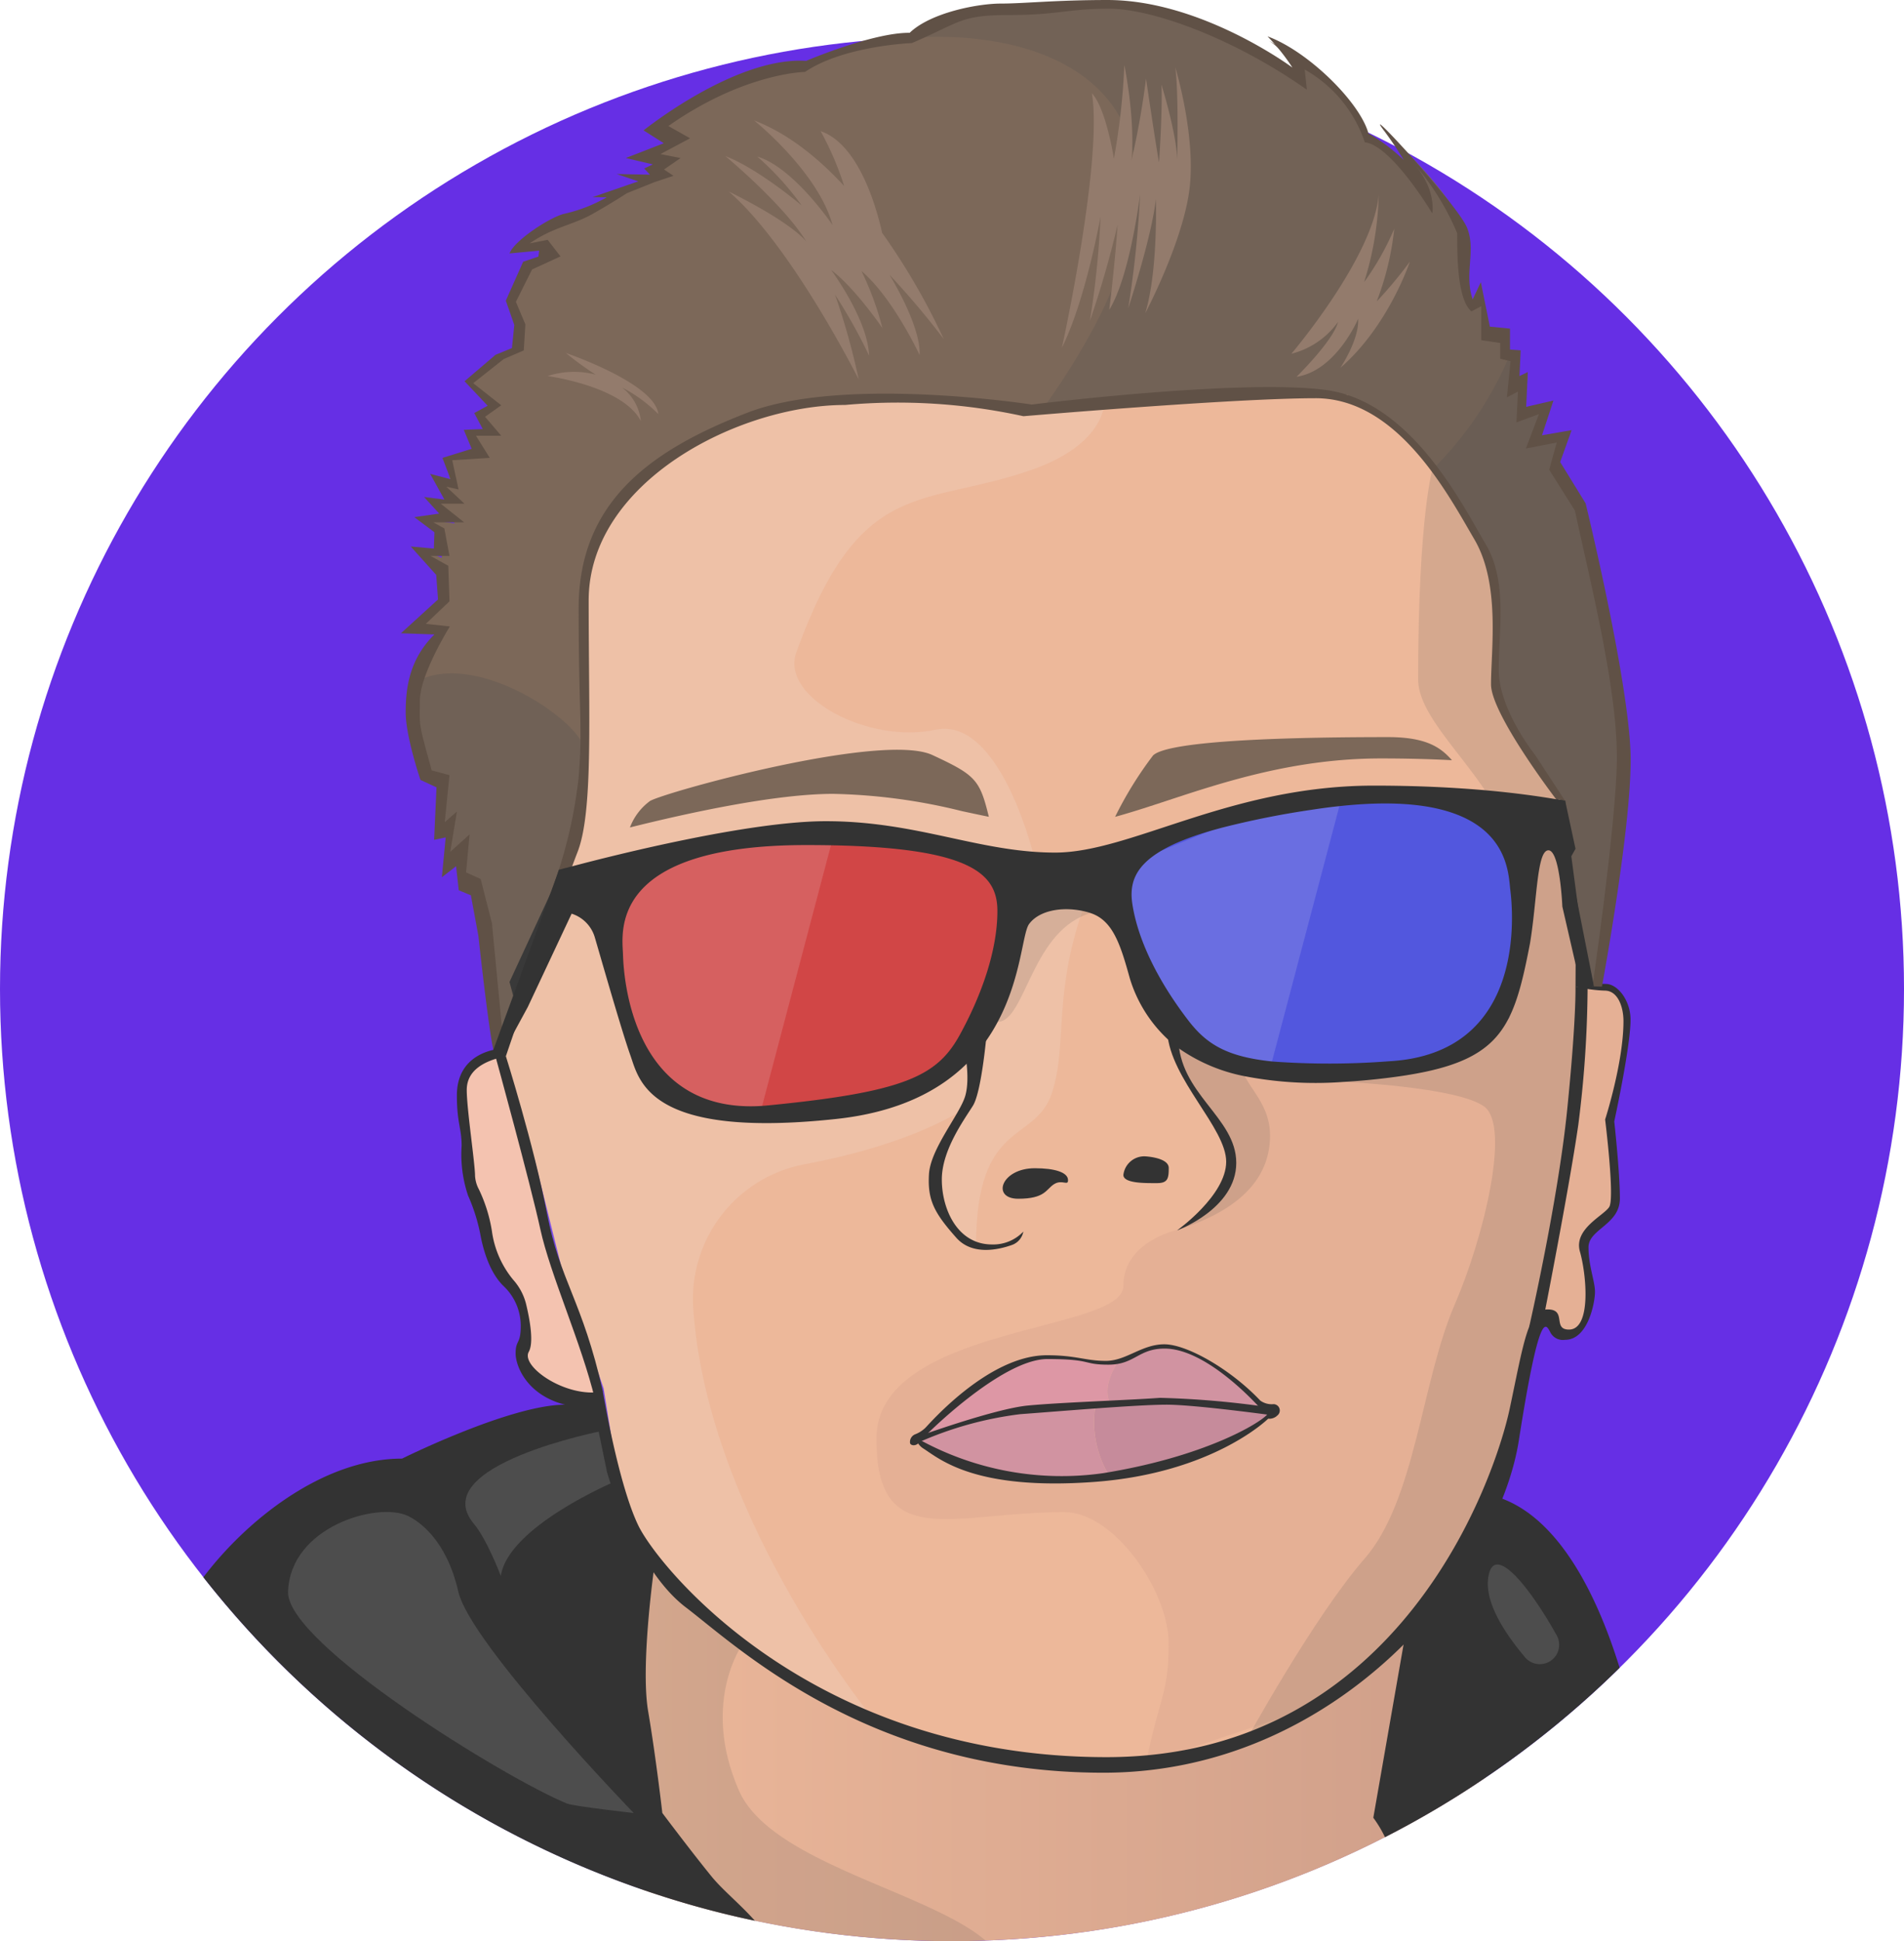 <svg xmlns="http://www.w3.org/2000/svg" xmlns:xlink="http://www.w3.org/1999/xlink" width="255.981" height="260.92" viewBox="0 0 255.981 260.92">
  <defs>
    <linearGradient id="linear-gradient" y1="0.5" x2="1" y2="0.5" gradientUnits="objectBoundingBox">
      <stop offset="0" stop-color="#edb89a"/>
      <stop offset="1" stop-color="#ce9e89"/>
    </linearGradient>
  </defs>
  <g id="portfolio-blue" transform="translate(-26.58 -11.08)">
    <g id="Background_2" data-name="Background 2" transform="translate(26.58 16.019)">
      <circle id="Ellipse_2" data-name="Ellipse 2" cx="127.991" cy="127.991" r="127.991" fill="#662fe5"/>
    </g>
    <g id="Outline" transform="translate(53.92 11.08)">
      <path id="Path_2" data-name="Path 2" d="M395.959,683.485l-.573,8.15a127.315,127.315,0,0,1-67.228,21.9q-2.253.08-4.521.08a128.482,128.482,0,0,1-26.5-2.746,124.744,124.744,0,0,1-12.107-3.186q-1.5-.475-2.985-.984c-3.47-4.9-7.328-10.317-7.328-10.317l.086-.749.589-5.079,2.829-24.441,3.964-4.142.561-.586.153-.162.064-.067.392-.411,1.478-1.548,18.9,11.037,31.1,18.161,15.695-2.23,14.054-2,2.772-.4.319-.045.057-.083,13.563-19.754,4.043,5.416.319.437.124.169.319.417.076.1.593.8Z" transform="translate(-222.999 -452.699)" fill="url(#linear-gradient)"/>
      <path id="Path_3" data-name="Path 3" d="M244.033,224.895l-4.923,36.437,4.2,14.064,3.5,14.019,5.735,16.568,1.38,8.6,2.657,10.2s4.142,5.949,4.461,6.267,10.938,10.3,10.938,10.3l14.338,8.284,15.717,4.779,12.107,1.912h15.1l9.664-3.291,11.365-5.735,10.514-8.816,7.433-10.3,6.267-13.168L377.14,302.8l1.488-7.01,4.352-26.018,1.593-24.96-2.868-19.646s-3.4-5.63-3.623-5.949-3.186-4.355-3.186-4.993a46.214,46.214,0,0,1-.213-5.1c.105-2.339,0-11.362,0-11.362s-2.973-6.481-3.291-8.179-4.142-8.708-4.142-8.708-9.772-7.118-10.925-7.755a10.965,10.965,0,0,0-5.63-1.8c-3.186-.21-7.647-.213-10.833-.213s-6.267,0-9.558.105-6.054.213-9.24.319-6.691.213-8.284.108-5.522-.637-7.965-.956-6.477-.532-8.284-.637-7.433,0-9.453.21-5.522-.319-7.538.851-6.586,1.593-9.453,2.868-5.63,1.912-7.433,3.186-3.613,1.807-6.054,3.823-8.711,16.887-8.711,18.693-.637,3.823-1.166,7.433-1.488,7.86-2.23,10.728A27.34,27.34,0,0,0,244.033,224.895Z" transform="translate(-198.735 -119.366)" fill="#edb89a"/>
      <path id="Path_4" data-name="Path 4" d="M226.548,456l-4.107,1.574a18,18,0,0,0-1.383,3.186c.105.319,1.383,8.176,1.383,9.345a42.306,42.306,0,0,0,.637,4.566,9.725,9.725,0,0,0,.529,2.549c.532,1.7.956,5.525,2.23,7.223s2.23,2.017,2.444,3.081,1.593,4.99,1.593,4.99l-.637,3.718,2.335,4.247,7.86,1.912-1.38-5.84-5.072-15.478L229.4,466.893Z" transform="translate(-186.432 -314.242)" fill="#f4c3b0"/>
      <path id="Path_5" data-name="Path 5" d="M681.014,426.79l2.587.44a4.457,4.457,0,0,1,1.274,0c.159.121,1.873,1.673,1.873,1.673l.357,2.39-.637,8.243-1.035,4.142-.357,6.293.755,3.027-1.233,4.859-3.186,3.186.956,5.177-.121,2.989-.956,3.664-2.39,1.036-1.673-1.434-2.109-.6,4.658-24.135,1.077-15.771Z" transform="translate(-495.826 -294.339)" fill="#e5b095"/>
      <path id="Path_6" data-name="Path 6" d="M426.761,435.735c0-17.1,7.965-13.7,10.2-20.522s-.112-13.7,4.884-26.633l-9.167.586-5.9,21.612L425.815,417l-1.462,2.549-3.052,5.232,1.807,8.15Z" transform="translate(-322.877 -268.303)" fill="#f2f2f2" opacity="0.15"/>
      <path id="Path_7" data-name="Path 7" d="M491.2,376.487l-1.013,14.774-1.437,10.61-1.329,7.908L485.2,419.6,483,430.068l-3.24,12.745-4.645,9.106-11.445,13.994-8.016,5.894-23.014,7.752c1.912-9.335,3.055-9.278,3.055-16.163s-7.264-17.584-14.013-17.584c-15.134,0-25.276,5.417-25.276-9.877s33.2-14.229,33.2-20.512,7.806-7.691,7.806-7.691l4.751-3.823,1.743-3.823.159-1.236-.5-1.631-2.087-4.1-2.823-4.757-2.23-4.381-.239-3.425-6.108-13.994,8.5-12.487,50.1-3.269.663,10.817,1.383,8.284Z" transform="translate(-305.917 -242.56)" fill="#e5b095"/>
      <path id="Path_8" data-name="Path 8" d="M515.978,588.728l-2.973-.742-7.2-.822-3.887-.233-2.934.258-4.352.5h0c-.526-.6-1.679-2.52.637-6.152,2.46-.605,3.7-2.492,8.15-1.784C508.688,580.59,515.978,588.728,515.978,588.728Z" transform="translate(-372.331 -398.461)" fill="#d193a1"/>
      <path id="Path_9" data-name="Path 9" d="M440.414,590.3l-3.212.054-4.142.373-5.286.558-4.62.529L421,592.4l-3.741,1.192-1.4.44-1.513.691-.038-.134s9.855-10.049,15.325-10.9,6.28.637,9.9.637a6.259,6.259,0,0,0,1.513-.178C438.745,587.779,439.888,589.7,440.414,590.3Z" transform="translate(-318.114 -401.068)" fill="#dd97a5"/>
      <path id="Path_10" data-name="Path 10" d="M512.086,604.563a36.9,36.9,0,0,1-6.152,3.884c-3.444,1.692-5.2,2.01-9.619,2.925-2.119.44-4.164.828-6.293,1.115a13.78,13.78,0,0,1-1.635-9.138l8.185-.239,8.325.417Z" transform="translate(-368.438 -414.48)" fill="#c68b9b"/>
      <path id="Path_11" data-name="Path 11" d="M439.823,613a54.622,54.622,0,0,1-7.427.5,45.9,45.9,0,0,1-13.643-2.488,10.319,10.319,0,0,1-4.263-2.326l1.035-.523,3.906-1.345,3.377-1.007,6.226-1.4,6.662-.478,2.482-.073A13.794,13.794,0,0,0,439.823,613Z" transform="translate(-318.236 -414.992)" fill="#d193a1"/>
      <path id="Path_12" data-name="Path 12" d="M339.315,719.931q-2.253.08-4.521.08a128.474,128.474,0,0,1-26.5-2.746,124.747,124.747,0,0,1-12.107-3.186L293,707.129l-.994-15.5-.93-16.249,2.734-6.255.239-.545.484.437,1.488,1.348.373.341,9.24,8.37,1.055.956s-.057.08-.156.233-.188.3-.319.523c-1.255,2.23-4.317,9.24-.061,18.97S331.617,713.32,339.315,719.931Z" transform="translate(-234.147 -459.091)" fill="#4d4d4d" opacity="0.15"/>
      <path id="Path_13" data-name="Path 13" d="M531.729,451.4c0,3.1,3.935,5.1,3.935,10.033s-3.027,9.558-11.91,12.5l5.1-4.416,1.552-4.461-.717-2.96-1.313-2.9-3.043-3.661-1.482-3.648L523.12,448Z" transform="translate(-392.255 -308.791)" fill="#4d4d4d" opacity="0.15"/>
      <path id="Path_14" data-name="Path 14" d="M593.69,362.92l-2,.956-1.488-.956-.239,5.961-1.485,10.75-3.5,8.67-10.033,5.77-20.449.711,10.833,1.456s15.105.672,18.8,3.282-.118,17.868-3.9,26.592c-4.515,10.409-5.283,26.34-12.133,34.2S552.05,484.95,552.05,484.95l16.039-9.348,5.044-5.735,10.674-14.309,4.744-15.188,5.056-24.164,3.215-19.356.433-16.966Z" transform="translate(-411.968 -250.819)" fill="#4d4d4d" opacity="0.15"/>
      <path id="Path_15" data-name="Path 15" d="M280.99,372.326l2.641,12.426,4.448,10.256,6.691,3.243,7.806.838,12.9-.838,11.47-5.754,5.735-10.333,4.375-11.75-5.177-5.894-12.42-1.38-18.639-2.081-15.771,6.328Z" transform="translate(-227.272 -249.551)" fill="#d14646"/>
      <path id="Path_16" data-name="Path 16" d="M522.793,347.306l-17.724,3.779L494,355.66l.714,7.01,6.532,11.789,5.4,6.869,7.507,2.084h13.86l11.279-.889,8.635-6.082,1.593-11.081v-10.5l-4.142-5.416-12.107-3.027Z" transform="translate(-372.413 -239.576)" fill="#5257de"/>
      <path id="Path_17" data-name="Path 17" d="M634.389,252.219c-3.823-5.894-9.4-10.992-9.4-15.532,0-22.223,1.991-28.516,1.991-28.516l7.408,12.232,1.641,5.735-.66,10.833,2.708,6.8,6,9.345Z" transform="translate(-461.668 -145.374)" fill="#4d4d4d" opacity="0.15"/>
      <path id="Path_18" data-name="Path 18" d="M327.356,188.439c10.151-3.54,9.823-9.211,9.823-9.211l-11.027.8-21.691-1.354-16.409,2.52-6.411,2.944-7.9,6.165-5.815,9.24-.637,12.107.054,18.062-2.842,13.72,19.955-4.68-.048.115,18.566-1.488,24.906,3.664s-4.515-19.595-13.436-17.683-20.71-4.257-18.731-10.275C304.311,189.124,312.713,193.546,327.356,188.439Z" transform="translate(-216.036 -125.273)" fill="#f2f2f2" opacity="0.15"/>
      <path id="Path_19" data-name="Path 19" d="M300.693,412.711s.848-4.1,0-6.949l-13.49,6.949-18.537,1.051-4.827-1.051s-5.815-3.862-5.894-4.1-3.823-10.435-3.823-10.435l-1.838-3.5a29.056,29.056,0,0,1,.924-4.107l-6.481-8.284-3.4,7.115-5.63,16.039,3.718,14.019,2.973,10.619,2.007,6.736,3.31,10.992,1.354,5.442s-.019-.535-.048-1.507l.481,1.507,4.011,16.214,4.461,6.264,12.4,11.021,15.905,8.842s-22.755-27.337-24.635-55.8a18.419,18.419,0,0,1,15.048-19.3C285.945,419.121,294.225,416.776,300.693,412.711Z" transform="translate(-197.774 -264.01)" fill="#f2f2f2" opacity="0.15"/>
      <path id="Path_20" data-name="Path 20" d="M453.959,386c0,1.045,3.9,3.186,3.9,3.186C449.536,391.257,448.819,403.9,445,403.9l-1.166-1.179,4.658-14.847Z" transform="translate(-338.228 -266.545)" fill="#4d4d4d" opacity="0.15"/>
      <path id="Path_21" data-name="Path 21" d="M520.335,384.22l9.718-36.8-13.86,2.947L500.74,356.66l.4,7.169,1.593,8.364,7.726,8.6Z" transform="translate(-377.006 -240.257)" fill="#f2f2f2" opacity="0.15"/>
      <path id="Path_22" data-name="Path 22" d="M305.665,401.22l9.718-36.8L295.1,365.427l-9.03,8.233.4,7.169,1.593,8.364,5.764,10.753Z" transform="translate(-230.733 -251.841)" fill="#f2f2f2" opacity="0.15"/>
      <path id="Path_23" data-name="Path 23" d="M211.47,153.37c-.43-7.988-2.629-22.542-2.629-22.542l-2.23-1.354.478-4.859-2.31,3.186.956-6.372-1.991,2.39.717-7.169-2.151-.637c-1.434-3.345-4.062-11.231-.159-16.329s2.033-3.326,2.033-3.326L200,96.1l3.983-3.425-.159-4.7-3.266-2.788,3.584,1.513-.319-3.425-2.629-1.912,4.7.717-3.5-3.425,3.107.637-2.469-3.744,2.39,1.354-.8-3.584,4.54-.4-1.832-3.186,3.266.239L209,67.185l1.912-.8-3.425-3.345,4.062-3.5,2.23-.876.478-2.629-1.035-4.062,2.31-4.939,3.027-1.195-.8-1.115-4.222.717h0a20.936,20.936,0,0,1,6.946-4.486c.411-.162.707-.277.781-.293.319-.08,2.23-.956,2.23-.956l3.823-1.912-2.364.424,6.372-2.125-3.4-.927,5.257.558-1.542-1.383,2.5-.319L229.1,32.854l5.416-1.752-3.237-1.861c3.769-2.813,15.714-9.081,21.93-9.081,0,0,7.01-3.4,14.233-3.4,0,0,6.054-4.355,12.531-4.355s14.073-1.22,21.825.637,17.683,8.867,17.683,8.867a13.293,13.293,0,0,0-4.117-4.725s11.34,6.586,13.2,12.585C333.978,32.058,337,38.8,337,38.8s-2.973-6.264-6.372-9.769c0,0,11.5,10.275,11.046,14.975a16.762,16.762,0,0,0,1.061,7.965l1.115-2.23.478,2.947.478,3.425,2.469,1.274L347.2,59.3l1.274.4-.558,4.3,2.23-1.673-.8,4.7,3.9-1.035-1.912,4.7,4.142-.558-1.354,3.744,3.4,6.771c2.469,8.364,7.194,28.143,5.92,37.278s-3.881,26.63-3.881,26.63l-2.492-2.415L355.8,128.2l-.637-6.452-.637-2.868-8.364-13.143-.239-12.824-.637-5.257L342.739,82.8,337.4,74.513l-5.5-5.974-6.079-3.772-5.152.347h-8.048L282.2,66.468l-10.275-1.274-11.072.08-7.726.717L247,67.264l-9.16,4.062-5.815,4.222-4.779,4.142-2.469,4.859-1.354,4.461-.08,9.081.4,8.762-.717,10.753-1.354,8.6-3.425,8.6-3.664,10.435.08,2.727-2.453,5.5Z" transform="translate(-172.086 -11.717)" fill="#7c6859"/>
      <path id="Path_24" data-name="Path 24" d="M411.66,18.062c24.4-1.434,43.717,12.929,17.75,49.57l33.974-1.937,8.6,1.539L474.3,69.2l2.868,2.071,6.079,6.8,3.479,5.442,2.893,5.815.717,7.118-.449,6.771,1.434,6.238,5.655,8.259,2.415,3.823.4,7.832,3.24,16.409.768.067,1.036-8.351,2.23-18.958-.37-11.843-4.833-25.276-2.762-3.769-.9-2.868.424-2.922-3.715.424,1.325-4.034-2.919.583.37-4.725-1.22.956L492.7,61l-.876-.666-.956-2.549-2.39.108L488.21,53l-1.647,1.01-.9-6.532-.108-4.461-4.728-6.1-1.733-2.01-2.189-.2-4.081-3.129-1.316-3.164-2.985-3.639-3.288-2.7-1.65-.118V23.7l-5.856-3.425-7.4-4.04-5.455-1.593-6.812-.717-6.331.118-4.9.6-7.089.4-4.419,1.074-3.651,1.953Z" transform="translate(-316.308 -13.015)" fill="#4d4d4d" opacity="0.2"/>
      <path id="Path_25" data-name="Path 25" d="M656.464,218.163l-2.23,18.958-1.036,8.364-.771-.067-3.237-16.409-.4-7.844-2.418-3.823-5.655-8.259-1.434-6.238.452-6.771-.717-7.118-2.893-5.815-3.479-5.442-1.721-1.912a47.324,47.324,0,0,0,10.514-15.647l.637.5-.239,4.062,1.22-.956-.373,4.725,2.922-.583-1.329,4.034L648,171.5l-.424,2.922.9,2.868,2.762,3.769,4.83,25.276Z" transform="translate(-465.715 -112.647)" fill="#4d4d4d" opacity="0.2"/>
      <path id="Path_26" data-name="Path 26" d="M186.541,671.612a124.744,124.744,0,0,1-12.107-3.186q-1.5-.475-2.985-.984a128.2,128.2,0,0,1-59.058-42c5.671-7.51,15.982-15.947,26.716-15.947,0,0,14.573-7.245,21.9-7.249h0l4.053-.615.319-.051.287,1.1.988,3.788,1.8,8.389,1.274,2.517.226.446,1.195,2.364.319.618.669,1.316.637,1.246.261.519s-.048.319-.121.892c-.4,3.081-1.625,13.363-.73,18.652,1.061,6.264,1.912,13.7,1.912,13.7s3.823,5.1,6.586,8.494C182.224,667.517,184.362,669.184,186.541,671.612Z" transform="translate(-112.39 -413.438)" fill="#333"/>
      <path id="Path_27" data-name="Path 27" d="M224.092,627.176c-6.579-7.863,17.352-12.506,17.352-12.506l1.727,6.771s-14.456,6.054-15.459,12.745C227.708,634.185,225.892,629.326,224.092,627.176Z" transform="translate(-187.722 -422.357)" fill="#4d4d4d"/>
      <path id="Path_28" data-name="Path 28" d="M164.227,649.466c-4.059-1.912-15.813,1.427-16.1,10.2-.229,6.955,29.191,25.078,37.5,28.465.927.376,8.972,1.274,8.972,1.274s-21.984-22.736-23.577-29.74S165.705,650.164,164.227,649.466Z" transform="translate(-136.74 -445.712)" fill="#4d4d4d"/>
      <path id="Path_29" data-name="Path 29" d="M426.3,446.25s-.675,8.058-1.87,9.969-4.183,5.974-4.183,9.919,2.071,8.733,6.745,8.733a5.576,5.576,0,0,0,4.215-1.73h0a2.358,2.358,0,0,1-1.536,1.8c-1.873.663-5.334,1.418-7.459-.956-3.027-3.4-3.89-5.1-3.693-8.548s4.2-8.125,4.888-10.568-.108-6.159-.108-6.159Z" transform="translate(-320.966 -307.598)" fill="#333"/>
      <path id="Path_30" data-name="Path 30" d="M453.986,503.92c2.689,0,4.378.551,4.461,1.517s-.762-.07-1.864.618-1.172,1.966-4.824,1.966S449.468,503.92,453.986,503.92Z" transform="translate(-342.203 -346.894)" fill="#333"/>
      <path id="Path_31" data-name="Path 31" d="M503.516,498.9a2.825,2.825,0,0,0-2.9,2.5c0,1.166,3.052,1.1,4.505,1.1s1.593-.6,1.593-2.033S503.516,498.9,503.516,498.9Z" transform="translate(-376.924 -343.473)" fill="#333"/>
      <path id="Path_32" data-name="Path 32" d="M519.12,446.67c.437,6.293,7.924,12.824,7.924,17.364s-6.611,9.24-6.611,9.24,7.965-2.909,7.965-9.081-7.781-9.269-7.781-16.915Z" transform="translate(-389.53 -307.885)" fill="#333"/>
      <path id="Path_33" data-name="Path 33" d="M414,605.965v.825a48.009,48.009,0,0,1,13.745-3.823c5.442-.4,15.676-1.274,19.659-1.274s14.857,1.51,14.857,1.51L460.9,602a122.119,122.119,0,0,0-14.382-1.227c-3.941.3-13.321.609-17.769,1.036S414,605.965,414,605.965Z" transform="translate(-317.903 -412.885)" fill="#333"/>
      <path id="Path_34" data-name="Path 34" d="M237.09,456.54s3.785,11.989,5.538,21.15,4.738,11.629,7.526,23.976l-1.045,1.138c-1.832-7.647-6.025-16.791-7.379-23s-6-23.112-6-23.112Z" transform="translate(-196.432 -314.61)" fill="#333"/>
      <path id="Path_35" data-name="Path 35" d="M679.667,427.436a150.844,150.844,0,0,1-1.249,18.413c-1.249,8.689-4.779,26.566-4.779,26.566l-1.838.65s3.871-16.867,5.12-29.227,1.115-16.568,1.115-16.568Z" transform="translate(-493.564 -294.666)" fill="#333"/>
      <path id="Path_36" data-name="Path 36" d="M639.184,665.563a128.088,128.088,0,0,1-18.021,14.761,126.644,126.644,0,0,1-13.522,8.007,16.707,16.707,0,0,0-1.571-2.616l4.062-23.259.185-1.058,1.647-2.284,6.009-8.335.026-.038.816-1.131,3.929-7.01c.226.073.452.15.675.236C631.671,645.958,636.574,657.1,639.184,665.563Z" transform="translate(-448.776 -441.388)" fill="#333"/>
      <path id="Path_37" data-name="Path 37" d="M542.4,325.146c-2.887-.15-6.054-.239-9.527-.239-11.521,0-21.057,3.138-28.72,5.659-2.5.825-4.853,1.593-7.041,2.192a50.377,50.377,0,0,1,5.1-8.249c1.673-1.673,13.449-2.469,31.543-2.469C539.072,322.027,540.942,323.506,542.4,325.146Z" transform="translate(-374.533 -222.963)" fill="#7c6859"/>
      <path id="Path_38" data-name="Path 38" d="M340.641,336.4c-1.2-.239-2.4-.5-3.619-.761a77.659,77.659,0,0,0-17.323-2.32c-7.717,0-19.34,2.523-27.308,4.515a7.863,7.863,0,0,1,2.7-3.559c2.033-1.195,31.224-9.284,37.957-6.178C338.86,330.8,339.421,331.39,340.641,336.4Z" transform="translate(-235.039 -226.613)" fill="#7c6859"/>
      <path id="Path_39" data-name="Path 39" d="M478.694,42.3c1.488,9.132-4.034,34.2-4.034,34.2,3.186-6.372,5.2-17.629,5.2-17.629a123.6,123.6,0,0,1-1.434,14.019,132.407,132.407,0,0,0,3.718-12.9c-.319,4.99-1.115,11.416-1.115,11.416,2.813-4.566,4.142-15.507,4.142-15.507a140.344,140.344,0,0,1-1.593,15.294s3.132-9.45,3.715-14.656c0,0,.319,9.613-1.434,15.348,0,0,5.257-9.931,6-17.1S489.9,38.793,489.9,38.793c.478,3.345.264,12.426.264,12.426-.105-3.613-2.122-10.091-2.122-10.091.172,3.266-.319,10.473-.319,10.473-.4-2.071-1.752-11.269-1.752-11.269a111.4,111.4,0,0,1-1.953,10.992c.532-5.617-.965-12.824-.965-12.824a90.81,90.81,0,0,1-1.4,12.585S480.605,44.34,478.694,42.3Z" transform="translate(-359.235 -29.764)" fill="#937b6c"/>
      <path id="Path_40" data-name="Path 40" d="M583.241,93.22c-.72,8.415-11.741,21.379-11.741,21.379a11.037,11.037,0,0,0,6.264-4.269c-.615,2.5-5.573,7.366-5.573,7.366,5.349-.819,8.284-7.793,8.284-7.793.159,2.817-2.39,6.586-2.39,6.586,6.474-5.6,9.345-14.274,9.345-14.274a56.915,56.915,0,0,1-4.461,5.353,38.38,38.38,0,0,0,2.361-9.772,36.479,36.479,0,0,1-4.05,7.169A42.1,42.1,0,0,0,583.241,93.22Z" transform="translate(-425.221 -67.049)" fill="#937b6c"/>
      <path id="Path_41" data-name="Path 41" d="M257.65,163.1s10.1,1.335,12.538,6.054a6.524,6.524,0,0,0-2.549-4.527,19.48,19.48,0,0,1,4.9,3.588C272.1,164.066,260.113,160,260.113,160a41.083,41.083,0,0,0,4.011,2.915A11.417,11.417,0,0,0,257.65,163.1Z" transform="translate(-211.368 -112.552)" fill="#937b6c"/>
      <path id="Path_42" data-name="Path 42" d="M362.027,91.276A89.114,89.114,0,0,0,353.743,77c-.7-3.161-3.068-11.894-8.268-13.669a40.6,40.6,0,0,1,3.161,7.366c-3.5-3.788-7.6-7.089-12.107-8.81,0,0,8.6,6.9,10.546,14.06,0,0-5.235-7.752-10.11-9.2a39.089,39.089,0,0,1,5.968,6.579s-5.808-4.939-10.263-6.643c0,0,7.86,6.516,10.909,11.537,0,0-1.548-2.351-10.454-6.777,8.482,7.328,17.473,25.263,17.473,25.263a94.166,94.166,0,0,0-3.186-11.394,71.078,71.078,0,0,1,4.575,8.179c-.169-4.872-5.1-11.5-5.1-11.5,3.164,2.351,6.895,7.809,6.895,7.809a40.316,40.316,0,0,0-2.826-7.679c4.25,3.607,7.825,11.3,7.825,11.3.2-3.944-4.056-10.795-4.056-10.795a110.683,110.683,0,0,1,7.3,8.641Z" transform="translate(-262.486 -45.701)" fill="#937b6c"/>
      <path id="Path_43" data-name="Path 43" d="M654.592,672.158c1.035-3.441,5.483,2.074,9.055,8.475a2.6,2.6,0,0,1-4.26,2.938C656.195,679.779,653.6,675.455,654.592,672.158Z" transform="translate(-481.693 -460.808)" fill="#4d4d4d"/>
      <path id="Path_44" data-name="Path 44" d="M377.161,377.836c0-2.67-1.791-4.821-3.3-4.821a17.642,17.642,0,0,1-2.947-.277l-.159-5.114L369.2,355.851l.561-1-1.392-6.474-1.23-.22.51.637.478,4.419,1.673,13.025-.038,7.131a19.374,19.374,0,0,0,3.941.545c1.752,0,2.508,2.192,2.508,4.1,0,5.576-2.466,13.223-2.466,13.223s1.313,10.553.554,11.751-4.817,2.947-3.941,6.012,1.574,10.473-1.475,10.473c-2.268,0-.236-2.708-2.867-2.708s-3.186,4.317-5.1,13.344-14.551,46.836-54.219,46.836-60.218-25.543-62.926-31.119-4.779-18.027-4.779-18.027c-4.859.956-11.072-3.345-9.957-5.337.7-1.252.143-4.327-.366-6.439a7.679,7.679,0,0,0-1.724-3.24,13.01,13.01,0,0,1-2.868-6.56,20.269,20.269,0,0,0-1.749-5.6,4.365,4.365,0,0,1-.516-1.8c0-1.673-1.115-9-1.115-11.55s2.151-3.9,5.257-4.54c0,0,5.945-17.457,8.762-25.091H233.08c-.532,1.7-.927,2.788-.927,2.788l-5.71,12.321,1.169,4.3L225.5,381.7s-6.13.159-6.13,6.293c0,3.744.637,4.381.637,6.771a17.358,17.358,0,0,0,.863,6.691,24.288,24.288,0,0,1,1.647,5.19c.443,2.447,1.4,5.337,3.161,7.01a7.354,7.354,0,0,1,2.278,5.248v.076c0,2.549-.688,1.807-.688,3.718s2.071,7.328,10.514,7.328l1.778,8.628s3.664,12.9,10.594,18.161,24.613,22.223,56.156,22.223,53.049-26.843,55.837-44.686,3.626-15.571,4.18-14.615a1.9,1.9,0,0,0,2.033,1.115c3.106,0,4.021-5.06,4.021-6.455s-.873-3.5-.873-5.974,4.219-3.024,4.219-6.57-.755-10.355-.755-10.355S377.161,381.458,377.161,377.836Z" transform="translate(-185.285 -240.761)" fill="#333"/>
      <path id="Path_45" data-name="Path 45" d="M411.254,590.291a1.112,1.112,0,0,0-.691,1.115c0,.4.806.593,1.338-.137s10.983-11.094,17.116-11.094,4.68.755,8.223.755,4.005-2.163,7.551-2.163c5.936,0,13.082,8.265,13.082,8.265l2.052.749a.854.854,0,0,0-.478-1.545,2.64,2.64,0,0,1-1.791-.478c-3.964-4.2-9.858-7.567-12.9-7.567s-5.12,2.23-7.867,2.23-3.944-.758-7.927-.758c-7.984,0-16.058,9.533-16.367,9.788A4.07,4.07,0,0,1,411.254,590.291Z" transform="translate(-315.559 -397.5)" fill="#333"/>
      <path id="Path_46" data-name="Path 46" d="M462.267,607.335a1.593,1.593,0,0,1-1.208.4s-7.379,7.328-23.428,8.5-20.726-3.094-22.918-4.486a2.384,2.384,0,0,1-.714-.691l.255-.465a39.743,39.743,0,0,0,24.629,4.461c13.608-2.2,21.029-6.691,22.058-7.892h0l.816-.287.5.465Z" transform="translate(-317.903 -417.042)" fill="#333"/>
      <path id="Path_47" data-name="Path 47" d="M223.22,305.178l-.319,4.081-1.912,10.588-.284,3.052s-3.078,8.807-3.078,8.921-2.125,6.019-2.125,6.019-3.476,6.293-3.728,5.878-1.456-9.144-1.593-9.24-1.593-10.941-1.593-10.941l-1.2-1.035-.746-2.762-1.88,1.488.71-5.63-1.383,1.1.073-3.221-.567-3.54-1.31-1a58.254,58.254,0,0,1-1.628-6.009,39.709,39.709,0,0,0-.682-5.241,6.294,6.294,0,0,1,.475-1.274C208.334,291.7,222.535,301.4,223.22,305.178Z" transform="translate(-172.073 -204.64)" fill="#4d4d4d" opacity="0.24"/>
      <path id="Path_48" data-name="Path 48" d="M209.558,151.666l-1.574-16.485-1.517-5.945-1.966-.9.478-5.1-2.6,2.339.892-5.416-1.635,1.434.637-6.321-2.39-.637c-1.858-6.742-1.593-5.786-1.593-9.345s4.037-10.011,4.037-10.011l-3.24-.344,3.186-3.027-.159-4.779-2.39-1.329h2.549l-.691-3.69-1.485-.822h4.142l-3.135-2.5h3.186L201.848,76.5l1.644.37-.848-3.929,5.044-.319-1.858-2.973h3.4l-2.176-2.549,2.176-1.542-3.769-2.973,4.1-3.24,2.7-1.166.213-3.5-1.274-3.027,2.176-4.355,3.823-1.752-1.727-2.23-2.415.478c3.24-2.23,5.789-2.444,8.5-3.983s4.566-2.762,4.566-2.762l3.718-1.485,2.549-.851-1.274-.851,2.23-1.539-2.708-.532,3.983-2.122-2.922-1.647c10.2-7.169,18.375-7.274,18.375-7.274,5.232-3.533,14.363-3.878,14.363-3.878,6.481-2.762,6.426-3.769,13.063-3.769s7.835-.851,13.461-.851,16.479,3.795,26.582,10.887l-.293-2.708a17.611,17.611,0,0,1,8.08,9.775c3.613.411,9.074,9.558,9.074,9.558s.6-2.992-2.284-6.477a34.96,34.96,0,0,1,5.63,9.135c0,3.345.051,8.921,1.912,10.514l1.325-.691v4.566l2.549.373v2.125l1.383.319-.478,4.859,1.485-.771-.21,4.142,3.027-1.115-1.752,4.62,4.142-.8-1.01,3.664,3.451,5.471c2.125,9.877,5.949,24.8,5.63,34.356s-3.266,29.606-3.266,29.606l1.274.041s3.862-20.751,3.862-30.469-6.054-34.49-6.054-34.49L351.6,73.184l1.539-4.289-3.983.691,1.539-4.674-3.664.851.213-4.674-1.115.532.159-3.451-1.434-.108V55.25l-2.708-.264-1.214-5.974-1.093,2.323c-1.195-3.5.5-6.586-.771-9.667s-13.974-16.858-11.336-13.273a49.974,49.974,0,0,1,2.842,4.193,25.03,25.03,0,0,0-4.754-3.578c-1.141-4.193-8.15-11.078-13.567-13.041a27.138,27.138,0,0,1,3.345,4.193s-12.216-9.081-24.852-9.081c-7.01,0-11.206.478-14.338.478s-9.453,1.223-12.267,3.932c-4.939-.054-13.914,3.769-13.914,3.769-9.558-.583-21.851,9.345-21.851,9.345l2.708,1.727-5.1,1.991,3.635.851-1.166.558.768.822-4.461-.08,2.9.981L221.5,37.579l1.912.025a20.724,20.724,0,0,1-5.786,2.23c-1.991.529-6.669,3.613-7.28,5.311l3.983-.373-.105.8-2.046.691-2.332,5.232,1.141,3.266-.319,3.106-2.2.9-4.171,3.559,3.106,3.291-1.8.981,1.141,2.151-2.549.108,1.061,2.549-3.929,1.22,1.09,2.868-2.74-.717,1.912,3.451-2.734-.344,2.033,2.23-3.345.478,2.708,2.033-.08,2.189-3.106-.277,3.425,3.823.239,3.3-4.98,4.54,4.5.159c-3.387,3.345-3.865,7.21-3.865,10.476s1.991,9.081,1.991,9.081l2.151.994-.319,7.051,1.555-.319-.516,5.35,1.912-1.475.36,3.228,1.631.675,1.01,5.458s1.38,12.8,2.071,15.558Z" transform="translate(-169.183 -11.08)" fill="#605146"/>
      <path id="Path_49" data-name="Path 49" d="M264.9,236.923c2.151-5.416,1.513-18.32,1.513-33.853,0-15.931,20.152-26.286,34.49-26.286a78.993,78.993,0,0,1,23.963,1.513s28.21-2.418,39.282-2.418S382,188.892,385.5,194.866s2.23,14.774,2.23,19.477c0,3.989,8.73,15.408,8.73,15.408l1.214.22-4.05-6.191s-4.856-6.054-4.856-11.39,1.195-11.948-1.752-16.887-9.9-19.225-21.532-20.739-39.508,1.966-39.508,1.966-25.228-3.929-38.208,1.09-22.7,11.948-22.7,26.286.558,15.771,0,22.7a62.29,62.29,0,0,1-2.657,12.426h1.622C264.373,238.3,264.672,237.512,264.9,236.923Z" transform="translate(-214.611 -122.352)" fill="#605146"/>
      <path id="Path_50" data-name="Path 50" d="M382.33,369.49l-.067-.335v-.089l-.038-.178-1.071-5.416-.994-5.031-1.1-5.55-.28-1.411-.2-1.023-.051-2.957-.025-1.507-.025-1.453h-.022l-.414-.076-.124-.022h-.086l-.2-.035h0l-.261-.045-.118-.022c-2.361-.4-5.557-.854-9.558-1.208-4.142-.363-9.116-.621-14.94-.621-19.356,0-32.658,9-42.854,9-1.016,0-2.01-.041-2.995-.118-8.889-.682-16.715-4.1-27.831-4.1-10.288,0-28.338,4.534-34.073,6.054l-.816.217h-.054l-.934.255-1.348,3.7-4.8,13.191-.261.717-1.274,3.463-.832,2.284-.319.867h0l-.172.471,1.227.15h.092l.376-.691,1.274-2.316L239,372.269l5.894-12.547a4.731,4.731,0,0,1,3.106,3.148c.478,1.593,3.584,12.506,4.779,15.851s2.31,11.311,27.64,8.6c8.44-.9,13.946-3.839,17.6-7.443.163-.162.319-.319.475-.484h0c.4-.424.787-.857,1.141-1.3s.672-.854.978-1.274a23.874,23.874,0,0,0,1.555-2.533h0c3.186-5.952,3.336-11.913,4.218-13.159,1.345-1.842,4.394-2.361,7.182-1.778a10.01,10.01,0,0,1,1.023.264.945.945,0,0,1,.124.045c2.931,1,3.957,4.161,5.213,8.717a18.549,18.549,0,0,0,5.177,8.284c.236.214.475.421.723.618s.5.4.755.583h0a23.062,23.062,0,0,0,8.819,3.712,50.281,50.281,0,0,0,13.337.758q2.026-.118,4.142-.341c10.986-1.15,15.51-3.333,18-8.214,1.3-2.549,2.049-5.84,2.868-10.106.956-5.815.914-12.464,2.469-12.464s1.873,7.564,1.873,7.564l1.768,7.682.542,2.351.112.041.07.025.194.073,1.255.475.086.032.105.038.1.038ZM270.5,385.561c-17.616,1.147-18.62-17.556-18.7-20.353S249.62,350.5,276.435,350.5q1.73,0,3.31.029c19.117.363,22.392,3.957,22.392,8.838,0,5.152-2.017,11.1-5.044,16.622s-7.328,7.7-25.757,9.5q-.411.041-.828.067Zm68.544-5.977c-6.149-.637-8.829-2.383-11.222-5.487-3.578-4.649-6.344-9.791-7.344-14.583-.073-.36-.14-.717-.194-1.07-.408-2.635.22-5.044,3.951-7.217a21.032,21.032,0,0,1,2.8-1.348c1.01-.411,2.16-.812,3.46-1.2h0q.908-.268,1.912-.535a118.131,118.131,0,0,1,12-2.39q1.934-.3,3.686-.484c6.933-.752,11.747-.261,15.1.867,7.707,2.581,7.666,8.513,7.9,10.384.354,2.82,2.265,22-16.288,23.039a105.083,105.083,0,0,1-15.743.029Z" transform="translate(-195.383 -236.912)" fill="#333"/>
    </g>
  </g>
</svg>
